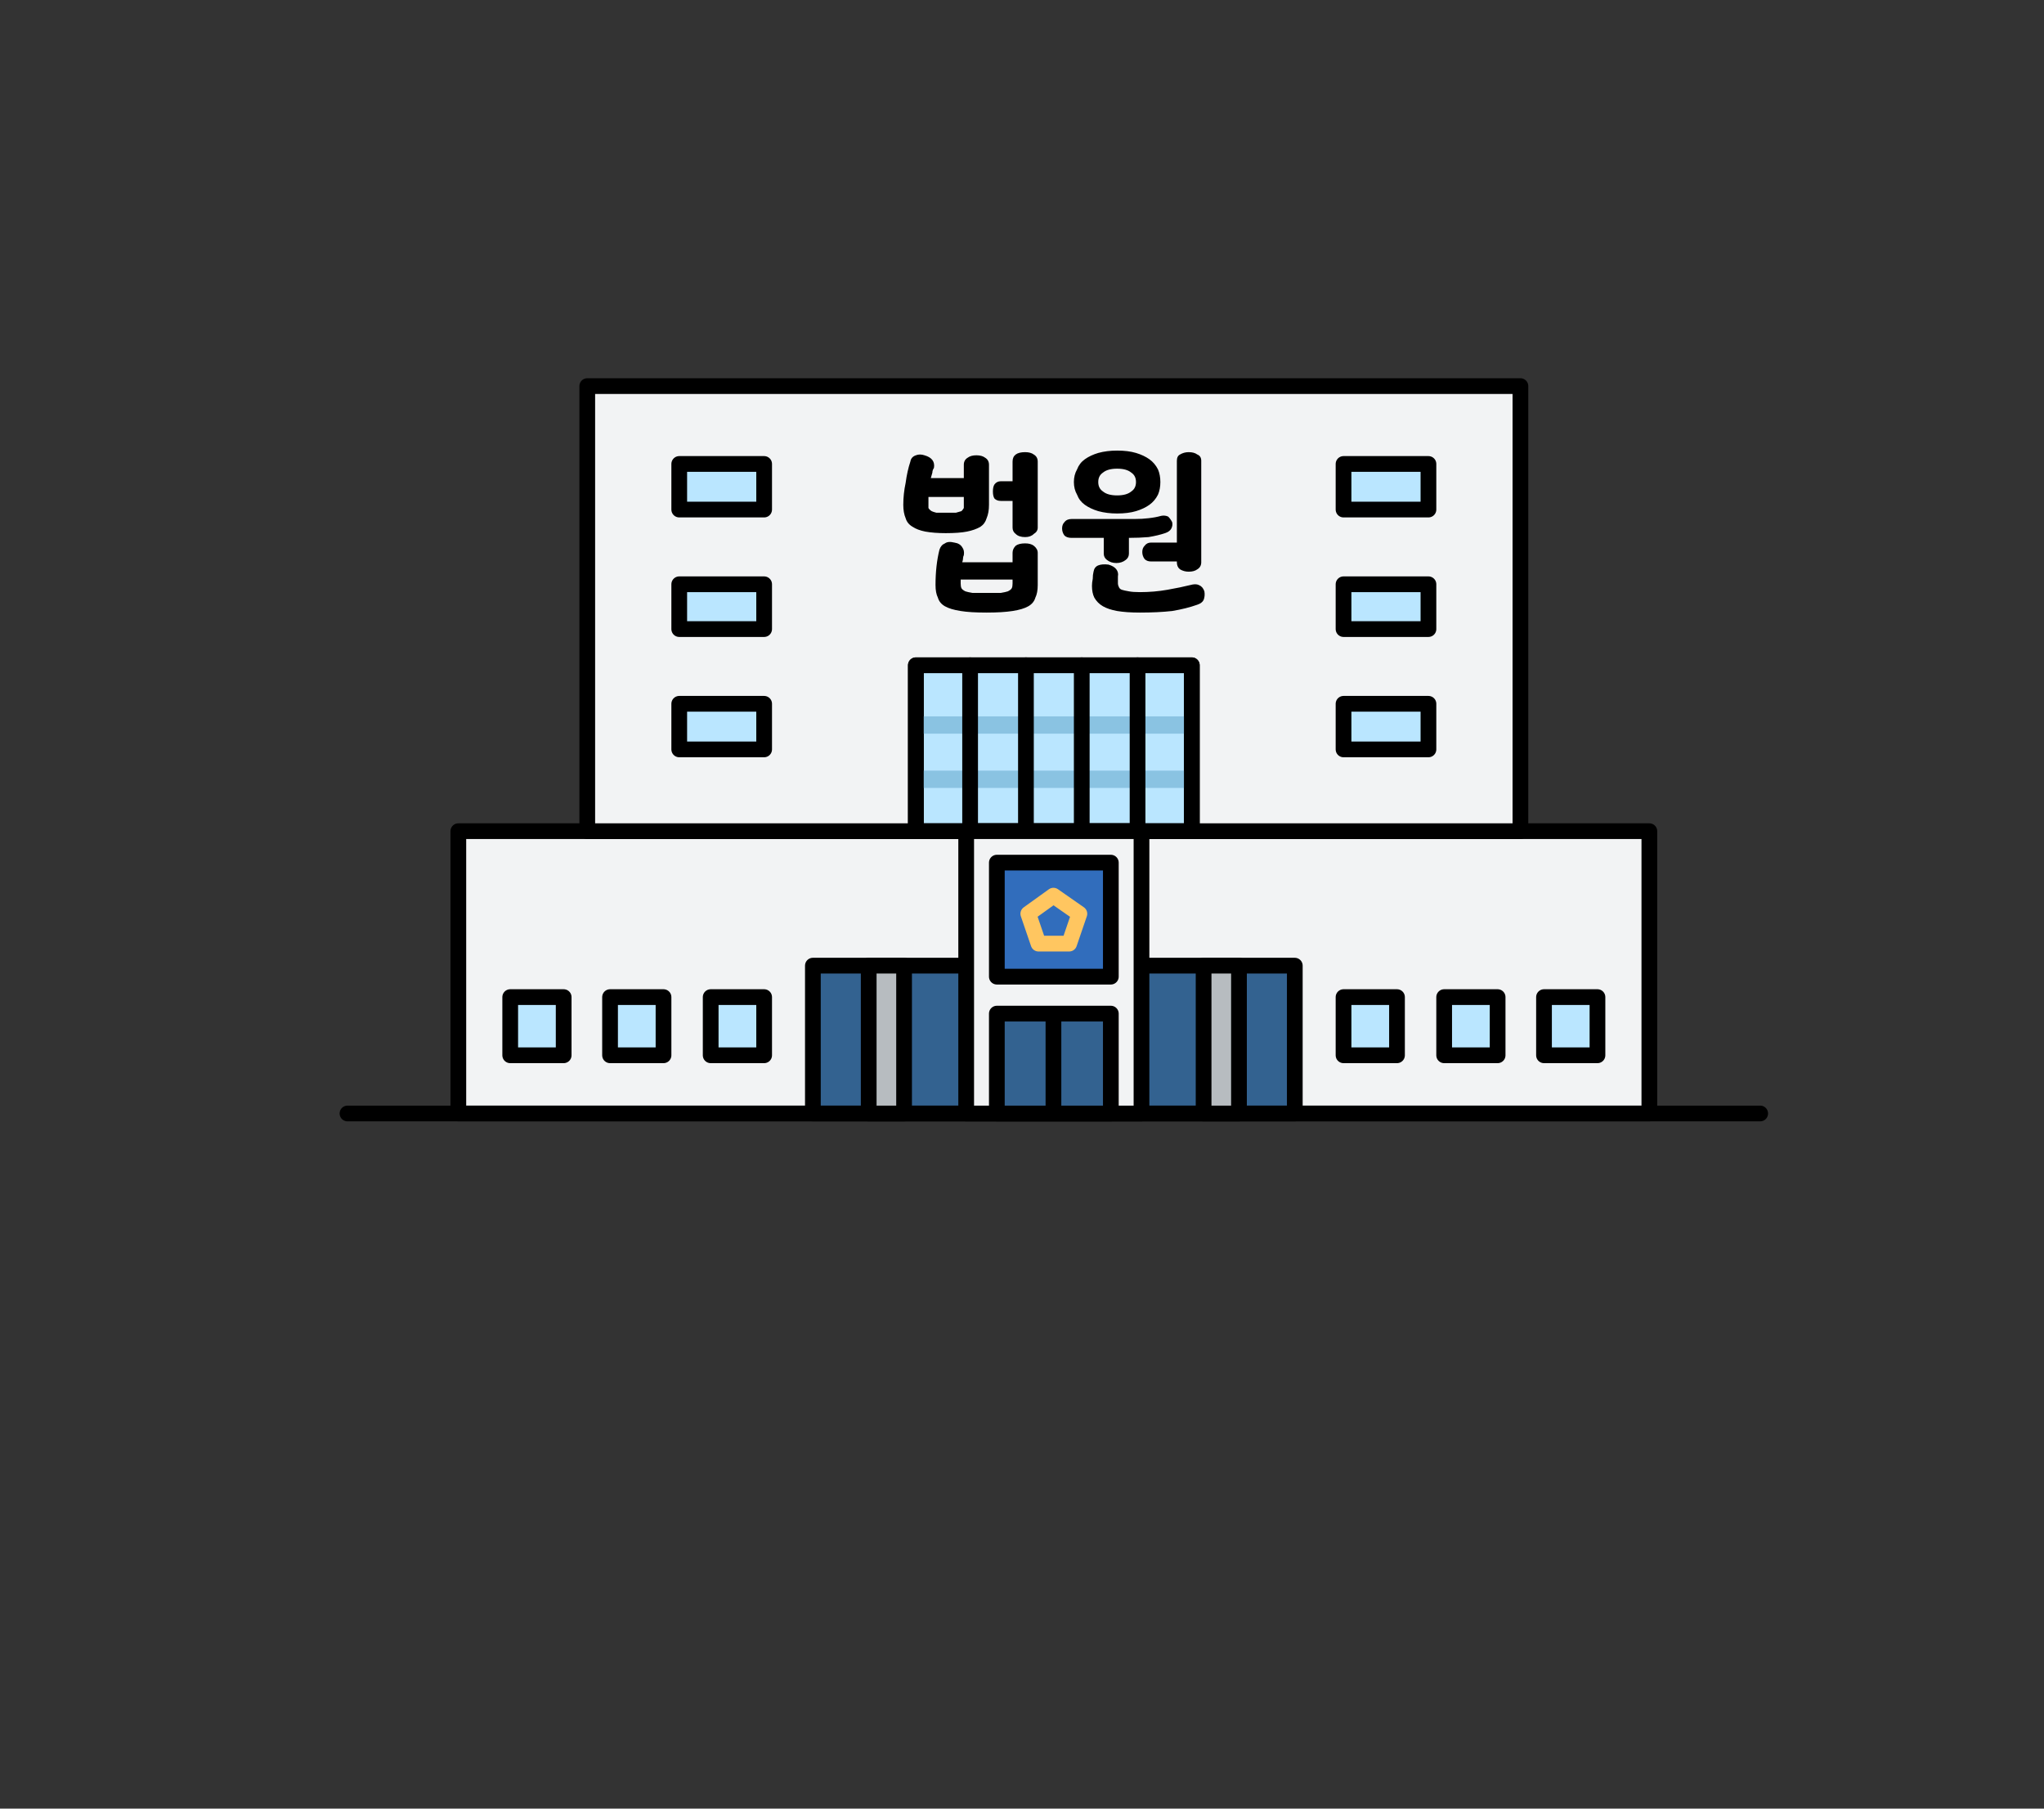 
<svg xmlns="http://www.w3.org/2000/svg" version="1.1" xmlns:xlink="http://www.w3.org/1999/xlink" preserveAspectRatio="none" x="0px" y="0px" width="130px" height="115px" viewBox="0 0 130 115">
<rect x="0" y="0" width="130" height="115" fill="#333333" stroke="none"/>
<defs>
<g id="icon_r_box_02_11_Layer3_0_FILL">
<path fill="#FFFFFF" fill-opacity="0" stroke="none" d="
M 65 -55
L -65 -55 -65 25 65 25 65 -55 Z"/>
</g>

<g id="icon_r_box_02_11_Layer3_1_FILL">
<path fill="#FFFFFF" fill-opacity="0" stroke="none" d="
M 65.05 49.95
L 65.05 24.95 -64.95 24.95 -64.95 49.95 65.05 49.95 Z"/>
</g>

<g id="icon_r_box_02_11_Layer3_2_FILL">
<path fill="#FFFFFF" fill-opacity="0" stroke="none" d="
M 65 -52.85
L 65 -57.85 -65 -57.85 -65 -52.85 65 -52.85 Z"/>
</g>

<g id="icon_r_box_02_11_Layer3_3_FILL">
<path fill="#FFFFFF" fill-opacity="0" stroke="none" d="
M 65 54.95
L 65 49.95 -65 49.95 -65 54.95 65 54.95 Z"/>
</g>

<g id="icon_r_box_02_11_Layer2_0_MEMBER_0_FILL">
<path fill="#F2F3F4" stroke="none" d="
M 83.3 46.75
L 83.3 28.8 7.55 28.8 7.55 46.75 83.3 46.75 Z"/>
</g>

<g id="icon_r_box_02_11_Layer2_0_MEMBER_1_MEMBER_0_FILL">
<path fill="#336290" stroke="none" d="
M 60.75 46.75
L 60.75 37.35 30.1 37.35 30.1 46.75 60.75 46.75 Z"/>
</g>

<g id="icon_r_box_02_11_Layer2_0_MEMBER_2_FILL">
<path fill="#F2F3F4" stroke="none" d="
M 75.1 28.8
L 75.1 0.5 15.75 0.5 15.75 28.8 75.1 28.8 Z"/>
</g>

<g id="icon_r_box_02_11_Layer2_2_MEMBER_0_FILL">
<path fill="#BAE6FF" stroke="none" d="
M 54.2 28.8
L 54.2 18.25 36.65 18.25 36.65 28.8 54.2 28.8 Z"/>
</g>

<g id="icon_r_box_02_11_Layer2_2_MEMBER_1_FILL">
<path fill="#8AC3E2" stroke="none" d="
M 54.2 22.6
L 54.2 21.5 36.65 21.5 36.65 22.6 54.2 22.6 Z"/>
</g>

<g id="icon_r_box_02_11_Layer2_2_MEMBER_2_FILL">
<path fill="#8AC3E2" stroke="none" d="
M 54.2 26.05
L 54.2 24.95 36.65 24.95 36.65 26.05 54.2 26.05 Z"/>
</g>

<g id="icon_r_box_02_11_Layer2_3_MEMBER_0_FILL">
<path fill="#F2F3F4" stroke="none" d="
M 51 46.75
L 51 28.8 39.85 28.8 39.85 46.75 51 46.75 Z"/>
</g>

<g id="icon_r_box_02_11_Layer2_3_MEMBER_1_MEMBER_0_FILL">
<path fill="#316DBC" stroke="none" d="
M 49.05 38.05
L 49.05 30.8 41.8 30.8 41.8 38.05 49.05 38.05 Z"/>
</g>

<g id="icon_r_box_02_11_Layer2_4_MEMBER_0_FILL">
<path fill="#336290" stroke="none" d="
M 49.05 46.75
L 49.05 40.4 41.8 40.4 41.8 46.75 49.05 46.75 Z"/>
</g>

<g id="icon_r_box_02_11_Layer2_6_MEMBER_0_FILL">
<path fill="#BAE6FF" stroke="none" d="
M 14.25 43.05
L 14.25 39.35 10.85 39.35 10.85 43.05 14.25 43.05 Z"/>
</g>

<g id="icon_r_box_02_11_Layer2_6_MEMBER_1_FILL">
<path fill="#BAE6FF" stroke="none" d="
M 20.6 43.05
L 20.6 39.35 17.2 39.35 17.2 43.05 20.6 43.05 Z"/>
</g>

<g id="icon_r_box_02_11_Layer2_6_MEMBER_2_FILL">
<path fill="#BAE6FF" stroke="none" d="
M 27 43.05
L 27 39.35 23.6 39.35 23.6 43.05 27 43.05 Z"/>
</g>

<g id="icon_r_box_02_11_Layer2_7_MEMBER_0_FILL">
<path fill="#BAE6FF" stroke="none" d="
M 76.6 39.35
L 76.6 43.05 80 43.05 80 39.35 76.6 39.35 Z"/>
</g>

<g id="icon_r_box_02_11_Layer2_7_MEMBER_1_FILL">
<path fill="#BAE6FF" stroke="none" d="
M 70.25 39.35
L 70.25 43.05 73.65 43.05 73.65 39.35 70.25 39.35 Z"/>
</g>

<g id="icon_r_box_02_11_Layer2_7_MEMBER_2_FILL">
<path fill="#BAE6FF" stroke="none" d="
M 63.85 39.35
L 63.85 43.05 67.25 43.05 67.25 39.35 63.85 39.35 Z"/>
</g>

<g id="icon_r_box_02_11_Layer2_8_FILL">
<path fill="#B7BCC0" stroke="none" d="
M 35.9 46.75
L 35.9 37.35 33.65 37.35 33.65 46.75 35.9 46.75 Z"/>
</g>

<g id="icon_r_box_02_11_Layer2_9_FILL">
<path fill="#B7BCC0" stroke="none" d="
M 54.95 37.35
L 54.95 46.75 57.2 46.75 57.2 37.35 54.95 37.35 Z"/>
</g>

<g id="icon_r_box_02_11_Layer2_10_FILL">
<path fill="#BAE6FF" stroke="none" d="
M 27 8.35
L 27 5.45 21.6 5.45 21.6 8.35 27 8.35 Z"/>
</g>

<g id="icon_r_box_02_11_Layer2_11_FILL">
<path fill="#BAE6FF" stroke="none" d="
M 27 15.95
L 27 13.1 21.6 13.1 21.6 15.95 27 15.95 Z"/>
</g>

<g id="icon_r_box_02_11_Layer2_12_FILL">
<path fill="#BAE6FF" stroke="none" d="
M 27 23.6
L 27 20.7 21.6 20.7 21.6 23.6 27 23.6 Z"/>
</g>

<g id="icon_r_box_02_11_Layer2_13_FILL">
<path fill="#BAE6FF" stroke="none" d="
M 63.85 5.45
L 63.85 8.35 69.25 8.35 69.25 5.45 63.85 5.45 Z"/>
</g>

<g id="icon_r_box_02_11_Layer2_14_FILL">
<path fill="#BAE6FF" stroke="none" d="
M 63.85 13.1
L 63.85 15.95 69.25 15.95 69.25 13.1 63.85 13.1 Z"/>
</g>

<g id="icon_r_box_02_11_Layer2_15_FILL">
<path fill="#BAE6FF" stroke="none" d="
M 63.85 20.7
L 63.85 23.6 69.25 23.6 69.25 20.7 63.85 20.7 Z"/>
</g>

<g id="icon_r_box_02_11_Layer1_0_FILL">
<path fill="#000000" stroke="none" d="
M 11.15 -21.55
Q 11.45 -21.65 11.55 -21.85 11.65 -22.1 11.6 -22.4 11.5 -22.7 11.25 -22.8 11.05 -22.9 10.7 -22.8 10.1 -22.65 9.25 -22.5 8.4 -22.35 7.5 -22.35 7.05 -22.35 6.8 -22.4 6.5 -22.45 6.35 -22.5 6.2 -22.55 6.15 -22.7 6.1 -22.8 6.1 -22.9 6.1 -23.05 6.1 -23.15 6.1 -23.25 6.1 -23.35 6.15 -23.6 6 -23.8 5.85 -24 5.5 -24.1 5.1 -24.15 4.85 -24.05 4.6 -23.95 4.55 -23.65 4.5 -23.45 4.5 -23.2 4.45 -22.95 4.45 -22.75 4.45 -22.3 4.6 -22 4.8 -21.65 5.15 -21.45 5.5 -21.25 6.05 -21.15 6.65 -21.05 7.5 -21.05 8.65 -21.05 9.55 -21.15 10.45 -21.3 11.15 -21.55
M 8.2 -25.5
Q 7.95 -25.5 7.8 -25.3 7.65 -25.15 7.65 -24.9 7.65 -24.65 7.8 -24.45 7.95 -24.3 8.2 -24.3
L 9.85 -24.3 9.85 -24.25
Q 9.85 -23.95 10.05 -23.8 10.3 -23.65 10.6 -23.65 10.95 -23.65 11.15 -23.8 11.4 -23.95 11.4 -24.25
L 11.4 -30.7
Q 11.4 -31 11.15 -31.1 10.95 -31.25 10.6 -31.25 10.3 -31.25 10.05 -31.1 9.85 -31 9.85 -30.7
L 9.85 -25.5 8.2 -25.5
M 2.7 -25.95
Q 2.85 -25.8 3.15 -25.8
L 5.2 -25.8 5.2 -24.8
Q 5.2 -24.55 5.4 -24.4 5.65 -24.2 6 -24.2 6.35 -24.2 6.6 -24.4 6.8 -24.55 6.8 -24.8
L 6.8 -25.8
Q 7.45 -25.8 8.05 -25.85 8.65 -25.95 9.1 -26.1 9.4 -26.2 9.5 -26.4 9.6 -26.6 9.55 -26.8 9.45 -27 9.3 -27.15 9.1 -27.25 8.85 -27.2 8.5 -27.1 8.05 -27.05 7.65 -27 7.15 -27
L 3.15 -27
Q 2.85 -27 2.7 -26.8 2.55 -26.65 2.55 -26.4 2.55 -26.15 2.7 -25.95
M 7.25 -31.2
Q 6.75 -31.35 6.05 -31.35 5.4 -31.35 4.85 -31.2 4.35 -31.05 4 -30.8 3.65 -30.55 3.5 -30.15 3.3 -29.8 3.3 -29.35 3.3 -28.9 3.5 -28.55 3.65 -28.15 4 -27.9 4.35 -27.65 4.85 -27.5 5.4 -27.35 6.05 -27.35 6.75 -27.35 7.25 -27.5 7.75 -27.65 8.1 -27.9 8.45 -28.15 8.65 -28.55 8.8 -28.9 8.8 -29.35 8.8 -29.8 8.65 -30.15 8.45 -30.55 8.1 -30.8 7.75 -31.05 7.25 -31.2
M 6.95 -28.75
Q 6.65 -28.5 6.05 -28.5 5.45 -28.5 5.15 -28.75 4.85 -28.95 4.85 -29.35 4.85 -29.75 5.15 -29.95 5.45 -30.2 6.05 -30.2 6.65 -30.2 6.95 -29.95 7.25 -29.75 7.25 -29.35 7.25 -28.95 6.95 -28.75
M -4.3 -25.5
Q -4.7 -25.6 -4.9 -25.45 -5.15 -25.35 -5.25 -25.05 -5.5 -24.05 -5.5 -22.8 -5.5 -22.3 -5.35 -22 -5.25 -21.65 -4.9 -21.45 -4.55 -21.25 -3.9 -21.15 -3.3 -21.05 -2.25 -21.05 -1.25 -21.05 -0.6 -21.15 0.05 -21.25 0.4 -21.45 0.75 -21.65 0.85 -22 1 -22.3 1 -22.8
L 1 -24.85
Q 1 -25.1 0.75 -25.3 0.55 -25.45 0.2 -25.45 -0.2 -25.45 -0.4 -25.3 -0.6 -25.1 -0.6 -24.85
L -0.6 -24.25 -3.8 -24.25
Q -3.75 -24.4 -3.75 -24.5 -3.75 -24.6 -3.7 -24.7 -3.65 -25 -3.8 -25.2 -3.95 -25.45 -4.3 -25.5
M -0.6 -23.15
L -0.6 -22.9
Q -0.6 -22.7 -0.65 -22.6 -0.7 -22.5 -0.9 -22.4 -1.05 -22.35 -1.35 -22.3 -1.7 -22.3 -2.25 -22.3 -2.8 -22.3 -3.15 -22.3 -3.45 -22.35 -3.6 -22.4 -3.8 -22.5 -3.85 -22.6 -3.9 -22.7 -3.9 -22.9
L -3.9 -23.15 -0.6 -23.15
M -0.6 -30.65
L -0.6 -29.4 -1.35 -29.4
Q -1.6 -29.4 -1.75 -29.2 -1.85 -29.05 -1.85 -28.75 -1.85 -28.45 -1.75 -28.3 -1.6 -28.15 -1.35 -28.15
L -0.6 -28.15 -0.6 -26.45
Q -0.6 -26.2 -0.4 -26.05 -0.2 -25.85 0.2 -25.85 0.55 -25.85 0.75 -26.05 1 -26.2 1 -26.45
L 1 -30.65
Q 1 -30.95 0.75 -31.1 0.55 -31.25 0.2 -31.25 -0.2 -31.25 -0.4 -31.1 -0.6 -30.95 -0.6 -30.65
M -6.2 -31.05
Q -6.5 -31.15 -6.75 -31.05 -7.05 -30.95 -7.1 -30.65 -7.3 -30.05 -7.4 -29.3 -7.55 -28.6 -7.55 -27.9 -7.55 -27.4 -7.4 -27.05 -7.3 -26.7 -6.95 -26.5 -6.65 -26.3 -6.15 -26.2 -5.6 -26.1 -4.85 -26.1 -4 -26.1 -3.5 -26.2 -3 -26.3 -2.65 -26.5 -2.35 -26.7 -2.25 -27.05 -2.1 -27.4 -2.1 -27.9
L -2.1 -30.45
Q -2.1 -30.75 -2.35 -30.9 -2.55 -31.05 -2.9 -31.05 -3.25 -31.05 -3.45 -30.9 -3.7 -30.75 -3.7 -30.45
L -3.7 -29.6 -5.8 -29.6
Q -5.75 -29.75 -5.7 -29.95 -5.7 -30.1 -5.6 -30.25 -5.55 -30.55 -5.7 -30.75 -5.85 -30.95 -6.2 -31.05
M -5.95 -28.05
Q -5.95 -28.15 -5.95 -28.25 -5.95 -28.35 -5.95 -28.4
L -3.7 -28.4 -3.7 -28.05
Q -3.7 -27.85 -3.7 -27.7 -3.75 -27.6 -3.85 -27.5 -4 -27.45 -4.2 -27.4 -4.45 -27.4 -4.85 -27.4 -5.2 -27.4 -5.45 -27.4 -5.65 -27.45 -5.75 -27.5 -5.9 -27.6 -5.95 -27.7 -5.95 -27.85 -5.95 -28.05 Z"/>
</g>

<path id="icon_r_box_02_11_Layer2_0_MEMBER_0_1_STROKES" stroke="#000000" stroke-width="1" stroke-linejoin="round" stroke-linecap="round" fill="none" d="
M 83.3 46.75
L 7.55 46.75 7.55 28.8 83.3 28.8 83.3 46.75 Z"/>

<path id="icon_r_box_02_11_Layer2_0_MEMBER_1_MEMBER_1_1_STROKES" stroke="#000000" stroke-width="1" stroke-linejoin="round" stroke-linecap="butt" fill="none" d="
M 60.75 46.75
L 30.1 46.75 30.1 37.35 60.75 37.35 60.75 46.75 Z"/>

<path id="icon_r_box_02_11_Layer2_0_MEMBER_2_1_STROKES" stroke="#000000" stroke-width="1" stroke-linejoin="round" stroke-linecap="round" fill="none" d="
M 75.1 0.5
L 15.75 0.5 15.75 28.8 75.1 28.8 75.1 0.5 Z"/>

<path id="icon_r_box_02_11_Layer2_1_MEMBER_0_1_STROKES" stroke="#000000" stroke-width="1" stroke-linejoin="round" stroke-linecap="round" fill="none" d="
M 0.5 46.75
L 90.35 46.75"/>

<path id="icon_r_box_02_11_Layer2_2_MEMBER_0_1_STROKES" stroke="#000000" stroke-width="1" stroke-linejoin="round" stroke-linecap="round" fill="none" d="
M 54.2 28.8
L 36.65 28.8 36.65 18.25 54.2 18.25 54.2 28.8 Z"/>

<path id="icon_r_box_02_11_Layer2_2_MEMBER_3_MEMBER_0_MEMBER_0_1_STROKES" stroke="#000000" stroke-width="1" stroke-linejoin="round" stroke-linecap="round" fill="none" d="
M 40.1 18.25
L 40.1 28.8"/>

<path id="icon_r_box_02_11_Layer2_2_MEMBER_3_MEMBER_1_MEMBER_0_1_STROKES" stroke="#000000" stroke-width="1" stroke-linejoin="round" stroke-linecap="round" fill="none" d="
M 43.65 18.25
L 43.65 28.8"/>

<path id="icon_r_box_02_11_Layer2_2_MEMBER_3_MEMBER_2_MEMBER_0_1_STROKES" stroke="#000000" stroke-width="1" stroke-linejoin="round" stroke-linecap="round" fill="none" d="
M 47.2 18.25
L 47.2 28.8"/>

<path id="icon_r_box_02_11_Layer2_2_MEMBER_3_MEMBER_3_MEMBER_0_1_STROKES" stroke="#000000" stroke-width="1" stroke-linejoin="round" stroke-linecap="round" fill="none" d="
M 50.75 18.25
L 50.75 28.8"/>

<path id="icon_r_box_02_11_Layer2_2_MEMBER_4_1_STROKES" stroke="#000000" stroke-width="1" stroke-linejoin="round" stroke-linecap="round" fill="none" d="
M 54.2 28.8
L 36.65 28.8 36.65 18.25 54.2 18.25 54.2 28.8 Z"/>

<path id="icon_r_box_02_11_Layer2_3_MEMBER_0_1_STROKES" stroke="#000000" stroke-width="1" stroke-linejoin="round" stroke-linecap="round" fill="none" d="
M 51 46.75
L 39.85 46.75 39.85 28.8 51 28.8 51 46.75 Z"/>

<path id="icon_r_box_02_11_Layer2_3_MEMBER_1_MEMBER_1_1_STROKES" stroke="#000000" stroke-width="1" stroke-linejoin="round" stroke-linecap="butt" fill="none" d="
M 49.05 38.05
L 41.8 38.05 41.8 30.8 49.05 30.8 49.05 38.05 Z"/>

<path id="icon_r_box_02_11_Layer2_3_MEMBER_2_MEMBER_0_1_STROKES" stroke="#FFC660" stroke-width="1" stroke-linejoin="round" stroke-linecap="butt" fill="none" d="
M 45.4 32.9
L 43.8 34.05 44.45 35.95 46.4 35.95 47.05 34.05 45.4 32.9 Z"/>

<path id="icon_r_box_02_11_Layer2_4_MEMBER_1_1_STROKES" stroke="#000000" stroke-width="1" stroke-linejoin="round" stroke-linecap="butt" fill="none" d="
M 49.05 46.75
L 41.8 46.75 41.8 40.4 49.05 40.4 49.05 46.75 Z"/>

<path id="icon_r_box_02_11_Layer2_5_1_STROKES" stroke="#000000" stroke-width="1" stroke-linejoin="round" stroke-linecap="butt" fill="none" d="
M 45.4 40.4
L 45.4 46.75"/>

<path id="icon_r_box_02_11_Layer2_6_MEMBER_0_1_STROKES" stroke="#000000" stroke-width="1" stroke-linejoin="round" stroke-linecap="round" fill="none" d="
M 14.25 43.05
L 10.85 43.05 10.85 39.35 14.25 39.35 14.25 43.05 Z"/>

<path id="icon_r_box_02_11_Layer2_6_MEMBER_1_1_STROKES" stroke="#000000" stroke-width="1" stroke-linejoin="round" stroke-linecap="round" fill="none" d="
M 20.6 43.05
L 17.2 43.05 17.2 39.35 20.6 39.35 20.6 43.05 Z"/>

<path id="icon_r_box_02_11_Layer2_6_MEMBER_2_1_STROKES" stroke="#000000" stroke-width="1" stroke-linejoin="round" stroke-linecap="round" fill="none" d="
M 27 43.05
L 23.6 43.05 23.6 39.35 27 39.35 27 43.05 Z"/>

<path id="icon_r_box_02_11_Layer2_7_MEMBER_0_1_STROKES" stroke="#000000" stroke-width="1" stroke-linejoin="round" stroke-linecap="round" fill="none" d="
M 76.6 43.05
L 80 43.05 80 39.35 76.6 39.35 76.6 43.05 Z"/>

<path id="icon_r_box_02_11_Layer2_7_MEMBER_1_1_STROKES" stroke="#000000" stroke-width="1" stroke-linejoin="round" stroke-linecap="round" fill="none" d="
M 70.25 43.05
L 73.65 43.05 73.65 39.35 70.25 39.35 70.25 43.05 Z"/>

<path id="icon_r_box_02_11_Layer2_7_MEMBER_2_1_STROKES" stroke="#000000" stroke-width="1" stroke-linejoin="round" stroke-linecap="round" fill="none" d="
M 63.85 43.05
L 67.25 43.05 67.25 39.35 63.85 39.35 63.85 43.05 Z"/>

<path id="icon_r_box_02_11_Layer2_8_1_STROKES" stroke="#000000" stroke-width="1" stroke-linejoin="round" stroke-linecap="round" fill="none" d="
M 35.9 46.75
L 33.65 46.75 33.65 37.35 35.9 37.35 35.9 46.75 Z"/>

<path id="icon_r_box_02_11_Layer2_9_1_STROKES" stroke="#000000" stroke-width="1" stroke-linejoin="round" stroke-linecap="round" fill="none" d="
M 54.95 46.75
L 57.2 46.75 57.2 37.35 54.95 37.35 54.95 46.75 Z"/>

<path id="icon_r_box_02_11_Layer2_10_1_STROKES" stroke="#000000" stroke-width="1" stroke-linejoin="round" stroke-linecap="round" fill="none" d="
M 27 5.45
L 21.6 5.45 21.6 8.35 27 8.35 27 5.45 Z"/>

<path id="icon_r_box_02_11_Layer2_11_1_STROKES" stroke="#000000" stroke-width="1" stroke-linejoin="round" stroke-linecap="round" fill="none" d="
M 27 13.1
L 21.6 13.1 21.6 15.95 27 15.95 27 13.1 Z"/>

<path id="icon_r_box_02_11_Layer2_12_1_STROKES" stroke="#000000" stroke-width="1" stroke-linejoin="round" stroke-linecap="round" fill="none" d="
M 27 20.7
L 21.6 20.7 21.6 23.6 27 23.6 27 20.7 Z"/>

<path id="icon_r_box_02_11_Layer2_13_1_STROKES" stroke="#000000" stroke-width="1" stroke-linejoin="round" stroke-linecap="round" fill="none" d="
M 63.85 5.45
L 69.25 5.45 69.25 8.35 63.85 8.35 63.85 5.45 Z"/>

<path id="icon_r_box_02_11_Layer2_14_1_STROKES" stroke="#000000" stroke-width="1" stroke-linejoin="round" stroke-linecap="round" fill="none" d="
M 63.85 13.1
L 69.25 13.1 69.25 15.95 63.85 15.95 63.85 13.1 Z"/>

<path id="icon_r_box_02_11_Layer2_15_1_STROKES" stroke="#000000" stroke-width="1" stroke-linejoin="round" stroke-linecap="round" fill="none" d="
M 63.85 20.7
L 69.25 20.7 69.25 23.6 63.85 23.6 63.85 20.7 Z"/>
</defs>

<g transform="matrix( 1, 0, 0, 1, 65,60) ">
<g transform="matrix( 1, 0, 0, 1, 0,0) ">
<use xlink:href="#icon_r_box_02_11_Layer3_0_FILL"/>
</g>

<g transform="matrix( 1, 0, 0, 1, -0.05,0.05) ">
<use xlink:href="#icon_r_box_02_11_Layer3_1_FILL"/>
</g>

<g transform="matrix( 1, 0, 0, 1, 0,-2.15) ">
<use xlink:href="#icon_r_box_02_11_Layer3_2_FILL"/>
</g>

<g transform="matrix( 1, 0, 0, 1, 0,0.05) ">
<use xlink:href="#icon_r_box_02_11_Layer3_3_FILL"/>
</g>

<g transform="matrix( 1, 0, 0, 1, -43.4,-35.95) ">
<use xlink:href="#icon_r_box_02_11_Layer2_0_MEMBER_0_FILL"/>

<use xlink:href="#icon_r_box_02_11_Layer2_0_MEMBER_0_1_STROKES"/>
</g>

<g transform="matrix( 1, 0, 0, 1, -43.4,-35.95) ">
<use xlink:href="#icon_r_box_02_11_Layer2_0_MEMBER_1_MEMBER_0_FILL"/>
</g>

<g transform="matrix( 1, 0, 0, 1, -43.4,-35.95) ">
<use xlink:href="#icon_r_box_02_11_Layer2_0_MEMBER_1_MEMBER_1_1_STROKES"/>
</g>

<g transform="matrix( 1, 0, 0, 1, -43.4,-35.95) ">
<use xlink:href="#icon_r_box_02_11_Layer2_0_MEMBER_2_FILL"/>

<use xlink:href="#icon_r_box_02_11_Layer2_0_MEMBER_2_1_STROKES"/>
</g>

<g transform="matrix( 1, 0, 0, 1, -43.4,-35.95) ">
<use xlink:href="#icon_r_box_02_11_Layer2_1_MEMBER_0_1_STROKES"/>
</g>

<g transform="matrix( 1, 0, 0, 1, -43.4,-35.95) ">
<use xlink:href="#icon_r_box_02_11_Layer2_2_MEMBER_0_FILL"/>

<use xlink:href="#icon_r_box_02_11_Layer2_2_MEMBER_0_1_STROKES"/>
</g>

<g transform="matrix( 1, 0, 0, 1, -43.4,-35.95) ">
<use xlink:href="#icon_r_box_02_11_Layer2_2_MEMBER_1_FILL"/>
</g>

<g transform="matrix( 1, 0, 0, 1, -43.4,-35.95) ">
<use xlink:href="#icon_r_box_02_11_Layer2_2_MEMBER_2_FILL"/>
</g>

<g transform="matrix( 1, 0, 0, 1, -43.4,-35.95) ">
<use xlink:href="#icon_r_box_02_11_Layer2_2_MEMBER_3_MEMBER_0_MEMBER_0_1_STROKES"/>
</g>

<g transform="matrix( 1, 0, 0, 1, -43.4,-35.95) ">
<use xlink:href="#icon_r_box_02_11_Layer2_2_MEMBER_3_MEMBER_1_MEMBER_0_1_STROKES"/>
</g>

<g transform="matrix( 1, 0, 0, 1, -43.4,-35.95) ">
<use xlink:href="#icon_r_box_02_11_Layer2_2_MEMBER_3_MEMBER_2_MEMBER_0_1_STROKES"/>
</g>

<g transform="matrix( 1, 0, 0, 1, -43.4,-35.95) ">
<use xlink:href="#icon_r_box_02_11_Layer2_2_MEMBER_3_MEMBER_3_MEMBER_0_1_STROKES"/>
</g>

<g transform="matrix( 1, 0, 0, 1, -43.4,-35.95) ">
<use xlink:href="#icon_r_box_02_11_Layer2_2_MEMBER_4_1_STROKES"/>
</g>

<g transform="matrix( 1, 0, 0, 1, -43.4,-35.95) ">
<use xlink:href="#icon_r_box_02_11_Layer2_3_MEMBER_0_FILL"/>

<use xlink:href="#icon_r_box_02_11_Layer2_3_MEMBER_0_1_STROKES"/>
</g>

<g transform="matrix( 1, 0, 0, 1, -43.4,-35.95) ">
<use xlink:href="#icon_r_box_02_11_Layer2_3_MEMBER_1_MEMBER_0_FILL"/>
</g>

<g transform="matrix( 1, 0, 0, 1, -43.4,-35.95) ">
<use xlink:href="#icon_r_box_02_11_Layer2_3_MEMBER_1_MEMBER_1_1_STROKES"/>
</g>

<g transform="matrix( 1, 0, 0, 1, -43.4,-35.95) ">
<use xlink:href="#icon_r_box_02_11_Layer2_3_MEMBER_2_MEMBER_0_1_STROKES"/>
</g>

<g transform="matrix( 1, 0, 0, 1, -43.4,-35.95) ">
<use xlink:href="#icon_r_box_02_11_Layer2_4_MEMBER_0_FILL"/>
</g>

<g transform="matrix( 1, 0, 0, 1, -43.4,-35.95) ">
<use xlink:href="#icon_r_box_02_11_Layer2_4_MEMBER_1_1_STROKES"/>
</g>

<g transform="matrix( 1, 0, 0, 1, -43.4,-35.95) ">
<use xlink:href="#icon_r_box_02_11_Layer2_5_1_STROKES"/>
</g>

<g transform="matrix( 1, 0, 0, 1, -43.4,-35.95) ">
<use xlink:href="#icon_r_box_02_11_Layer2_6_MEMBER_0_FILL"/>

<use xlink:href="#icon_r_box_02_11_Layer2_6_MEMBER_0_1_STROKES"/>
</g>

<g transform="matrix( 1, 0, 0, 1, -43.4,-35.95) ">
<use xlink:href="#icon_r_box_02_11_Layer2_6_MEMBER_1_FILL"/>

<use xlink:href="#icon_r_box_02_11_Layer2_6_MEMBER_1_1_STROKES"/>
</g>

<g transform="matrix( 1, 0, 0, 1, -43.4,-35.95) ">
<use xlink:href="#icon_r_box_02_11_Layer2_6_MEMBER_2_FILL"/>

<use xlink:href="#icon_r_box_02_11_Layer2_6_MEMBER_2_1_STROKES"/>
</g>

<g transform="matrix( 1, 0, 0, 1, -43.4,-35.95) ">
<use xlink:href="#icon_r_box_02_11_Layer2_7_MEMBER_0_FILL"/>

<use xlink:href="#icon_r_box_02_11_Layer2_7_MEMBER_0_1_STROKES"/>
</g>

<g transform="matrix( 1, 0, 0, 1, -43.4,-35.95) ">
<use xlink:href="#icon_r_box_02_11_Layer2_7_MEMBER_1_FILL"/>

<use xlink:href="#icon_r_box_02_11_Layer2_7_MEMBER_1_1_STROKES"/>
</g>

<g transform="matrix( 1, 0, 0, 1, -43.4,-35.95) ">
<use xlink:href="#icon_r_box_02_11_Layer2_7_MEMBER_2_FILL"/>

<use xlink:href="#icon_r_box_02_11_Layer2_7_MEMBER_2_1_STROKES"/>
</g>

<g transform="matrix( 1, 0, 0, 1, -43.4,-35.95) ">
<use xlink:href="#icon_r_box_02_11_Layer2_8_FILL"/>

<use xlink:href="#icon_r_box_02_11_Layer2_8_1_STROKES"/>
</g>

<g transform="matrix( 1, 0, 0, 1, -43.4,-35.95) ">
<use xlink:href="#icon_r_box_02_11_Layer2_9_FILL"/>

<use xlink:href="#icon_r_box_02_11_Layer2_9_1_STROKES"/>
</g>

<g transform="matrix( 1, 0, 0, 1, -43.4,-35.95) ">
<use xlink:href="#icon_r_box_02_11_Layer2_10_FILL"/>

<use xlink:href="#icon_r_box_02_11_Layer2_10_1_STROKES"/>
</g>

<g transform="matrix( 1, 0, 0, 1, -43.4,-35.95) ">
<use xlink:href="#icon_r_box_02_11_Layer2_11_FILL"/>

<use xlink:href="#icon_r_box_02_11_Layer2_11_1_STROKES"/>
</g>

<g transform="matrix( 1, 0, 0, 1, -43.4,-35.95) ">
<use xlink:href="#icon_r_box_02_11_Layer2_12_FILL"/>

<use xlink:href="#icon_r_box_02_11_Layer2_12_1_STROKES"/>
</g>

<g transform="matrix( 1, 0, 0, 1, -43.4,-35.95) ">
<use xlink:href="#icon_r_box_02_11_Layer2_13_FILL"/>

<use xlink:href="#icon_r_box_02_11_Layer2_13_1_STROKES"/>
</g>

<g transform="matrix( 1, 0, 0, 1, -43.4,-35.95) ">
<use xlink:href="#icon_r_box_02_11_Layer2_14_FILL"/>

<use xlink:href="#icon_r_box_02_11_Layer2_14_1_STROKES"/>
</g>

<g transform="matrix( 1, 0, 0, 1, -43.4,-35.95) ">
<use xlink:href="#icon_r_box_02_11_Layer2_15_FILL"/>

<use xlink:href="#icon_r_box_02_11_Layer2_15_1_STROKES"/>
</g>

<g transform="matrix( 1, 0, 0, 1, 0,0) ">
<use xlink:href="#icon_r_box_02_11_Layer1_0_FILL"/>
</g>
</g>
</svg>
